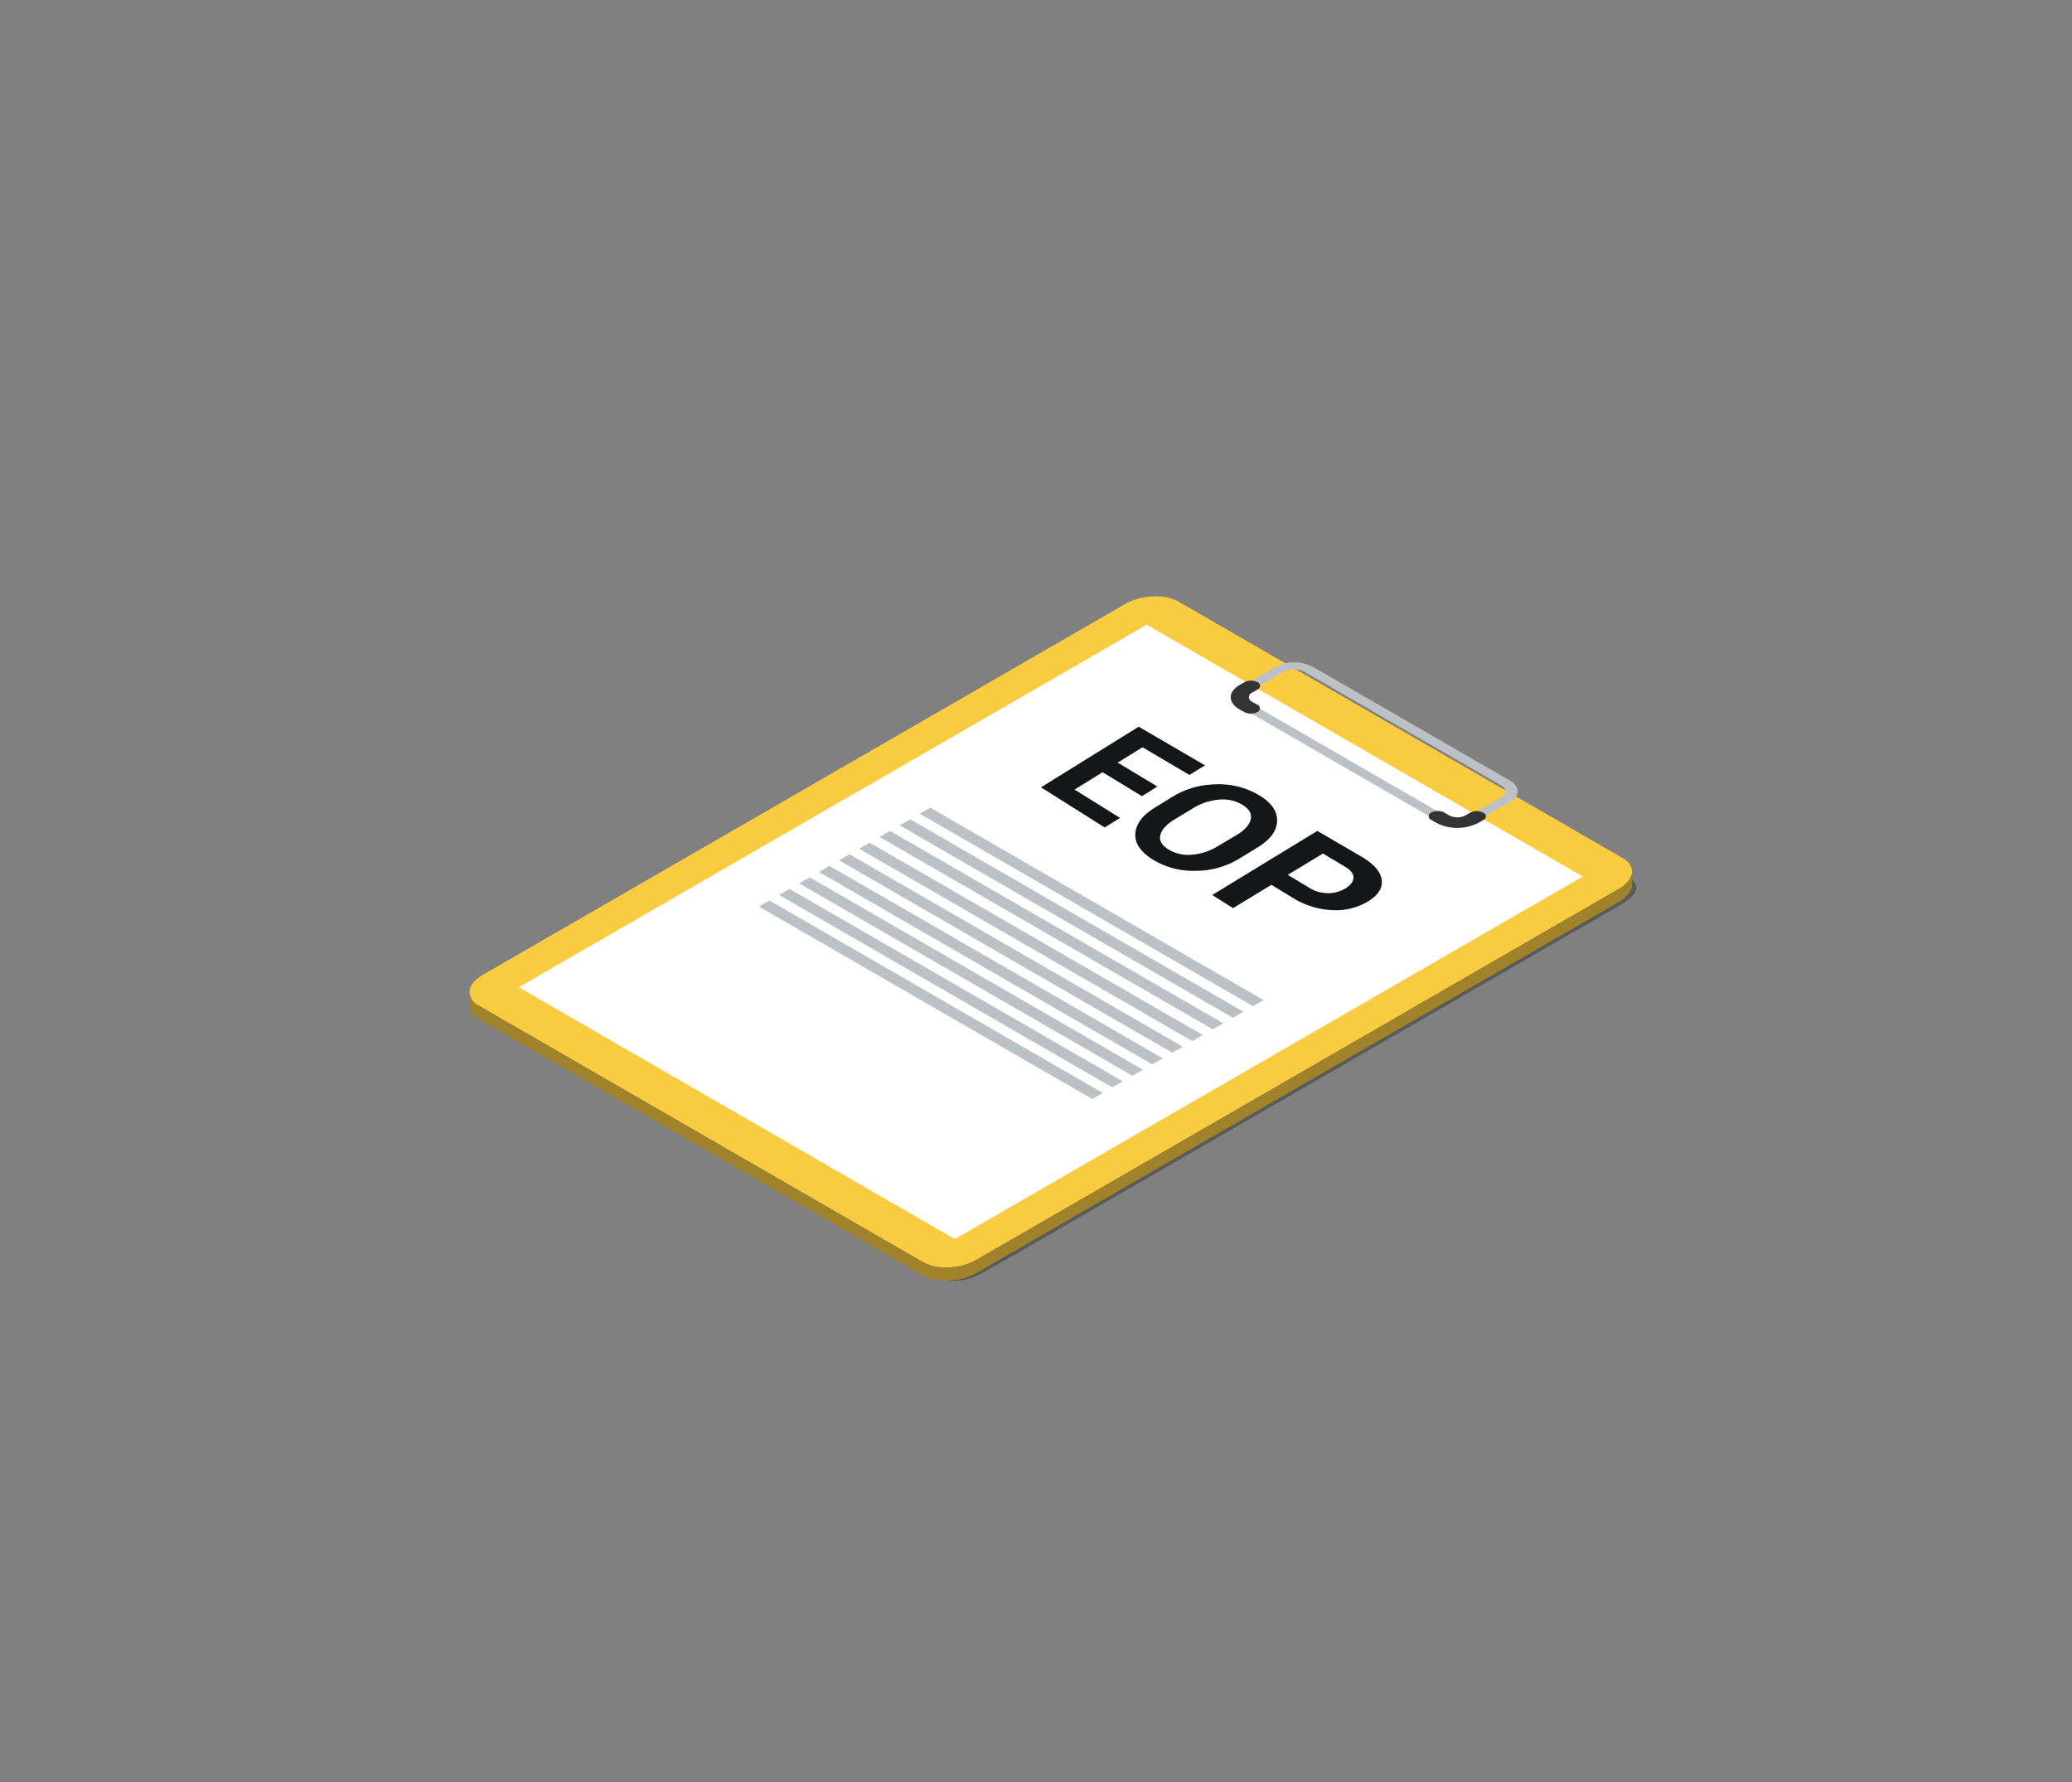 <svg xmlns="http://www.w3.org/2000/svg" viewBox="0 0 579 498"><rect x="0" y="0" width="579" height="498" fill="#808080" stroke="none"/><title>eop-clipboard</title><path d="M264.77,357.86l.7.06a7.93,7.93,0,0,0,1.57,0l1.82-.2a6,6,0,0,0,1.15-.24l2.5-.79a4.71,4.71,0,0,0,.9-.39l10.43-5.87,170-98.17a8.51,8.51,0,0,0,2.08-1.68l.63-.7a2.47,2.47,0,0,0,.45-.73l.09-.23a2.22,2.22,0,0,0-.35-2.24l-1.54-2.12-1.48-.13,2.38,3.13-2.77,3.66L271.48,356.39Z" style="opacity:0.3"/><path d="M257.93,352.69,133.78,281a4.4,4.4,0,0,1-2.57-3.72c0-1.68,1.23-3.46,3.63-4.84L314.51,168.72c4.39-2.53,11-2.81,14.83-.61l124.15,71.68a4.4,4.4,0,0,1,2.57,3.72c0,1.68-1.23,3.46-3.63,4.84L272.76,352.07C268.37,354.61,261.73,354.88,257.93,352.69Z" style="fill:#f9cb40"/><polygon points="266.83 346.23 144.96 275.87 320.45 174.56 442.31 244.92 266.83 346.23" style="fill:#fff"/><path d="M366.88,186.32l55.05,31.79c2.89,1.67,2.89,4.38,0,6l-9.47,5.47a11.59,11.59,0,0,1-10.47,0l-55.05-31.79c-2.89-1.67-2.89-4.38,0-6l9.47-5.47A11.59,11.59,0,0,1,366.88,186.32Zm37.51,41.92a6.28,6.28,0,0,0,5.67,0l9.47-5.47c1.56-.9,1.56-2.37,0-3.27l-55.05-31.79a6.28,6.28,0,0,0-5.67,0l-9.47,5.47c-1.56.9-1.56,2.37,0,3.27Z" style="fill:#bcc1c6"/><path d="M351.36,190.62a1.1,1.1,0,0,1,0,2.08l-1.43.83a1.36,1.36,0,0,0,0,2.58l1.38.79a1.1,1.1,0,0,1,0,2.08,4,4,0,0,1-3.6,0l-1.38-.79c-3.22-1.86-3.22-4.88,0-6.74l1.43-.83A4,4,0,0,1,351.36,190.62Z" style="fill:#333"/><path d="M414.46,227.08a1.1,1.1,0,0,1,0,2.08l-1.38.79a12.92,12.92,0,0,1-11.67,0l-1.43-.83a1.1,1.1,0,0,1,0-2.08,4,4,0,0,1,3.6,0l1.43.83a5,5,0,0,0,4.47,0l1.38-.79A4,4,0,0,1,414.46,227.08Z" style="fill:#333"/><path d="M257.93,352.69,133.78,281a4.4,4.4,0,0,1-2.57-3.72V281a4.4,4.4,0,0,0,2.57,3.72l124.15,71.68a13.39,13.39,0,0,0,6.83,1.47v-3.69A13.39,13.39,0,0,1,257.93,352.69Z" style="fill:#9f8229"/><path d="M452.43,248.34,272.76,352.07a17.11,17.11,0,0,1-8,2.09v3.69a17.11,17.11,0,0,0,8-2.09L452.43,252c2.4-1.39,3.63-3.16,3.63-4.84V243.5C456.06,245.18,454.83,247,452.43,248.34Z" style="fill:#9f8229"/><polygon points="248.72 232.18 341.84 285.94 338.91 287.63 245.78 233.87 248.72 232.18" style="fill:#bcc1c6"/><polygon points="254.34 228.93 347.46 282.7 344.52 284.39 251.4 230.63 254.34 228.93" style="fill:#bcc1c6"/><polygon points="259.96 225.69 353.08 279.45 350.14 281.15 257.02 227.38 259.96 225.69" style="fill:#bcc1c6"/><polygon points="231.78 241.95 324.91 295.72 321.97 297.41 228.85 243.65 231.78 241.95" style="fill:#bcc1c6"/><polygon points="237.4 238.71 330.52 292.48 327.59 294.17 234.47 240.41 237.4 238.71" style="fill:#bcc1c6"/><polygon points="243.02 235.47 336.14 289.23 333.2 290.93 240.08 237.16 243.02 235.47" style="fill:#bcc1c6"/><polygon points="215.03 251.63 308.15 305.39 305.21 307.09 212.09 253.33 215.03 251.63" style="fill:#bcc1c6"/><polygon points="220.64 248.39 313.76 302.15 310.83 303.85 217.71 250.08 220.64 248.39" style="fill:#bcc1c6"/><polygon points="226.26 245.14 319.38 298.91 316.44 300.6 223.32 246.84 226.26 245.14" style="fill:#bcc1c6"/><path d="M319.11,222.48l-11-6.7-7.83,4.85L313,228.55l-4.32,2.66L290.89,220l27.31-16.94,18.53,10.8-4.36,2.68-13.1-7.73-6.94,4.29,11.09,6.67Z" style="fill:#141617"/><path d="M346.18,240A23.35,23.35,0,0,1,334,243.33a21.53,21.53,0,0,1-11.93-3.19c-3.39-2.13-5-4.54-4.81-7.24s2-5.09,5.43-7.21l5.07-3.12a23.48,23.48,0,0,1,11.8-3.4,22,22,0,0,1,12,2.87c3.6,2.09,5.38,4.53,5.32,7.3s-1.87,5.27-5.45,7.45Zm-.54-6.72q3.39-2.07,3.87-4.41t-2.46-4.06a10.7,10.7,0,0,0-6.65-1.35,16.43,16.43,0,0,0-7.06,2.42L328.17,229q-3.38,2.08-3.93,4.35t2.26,4a10.6,10.6,0,0,0,6.65,1.47,16.3,16.3,0,0,0,7.24-2.42Z" style="fill:#141617"/><path d="M355.28,247.24l-10.71,6.51-5.83-3.66,29.37-17.91,12.17,7.09c3.58,2.09,5.53,4.28,5.83,6.57s-1,4.34-3.92,6.1a17.49,17.49,0,0,1-10.08,2.37,22.69,22.69,0,0,1-10.91-3.47Zm4.58-2.78,6,3.61a9.81,9.81,0,0,0,5.25,1.51,9.37,9.37,0,0,0,4.84-1.32q2.18-1.32,2.26-3t-2.53-3.19l-6-3.57Z" style="fill:#141617"/></svg>